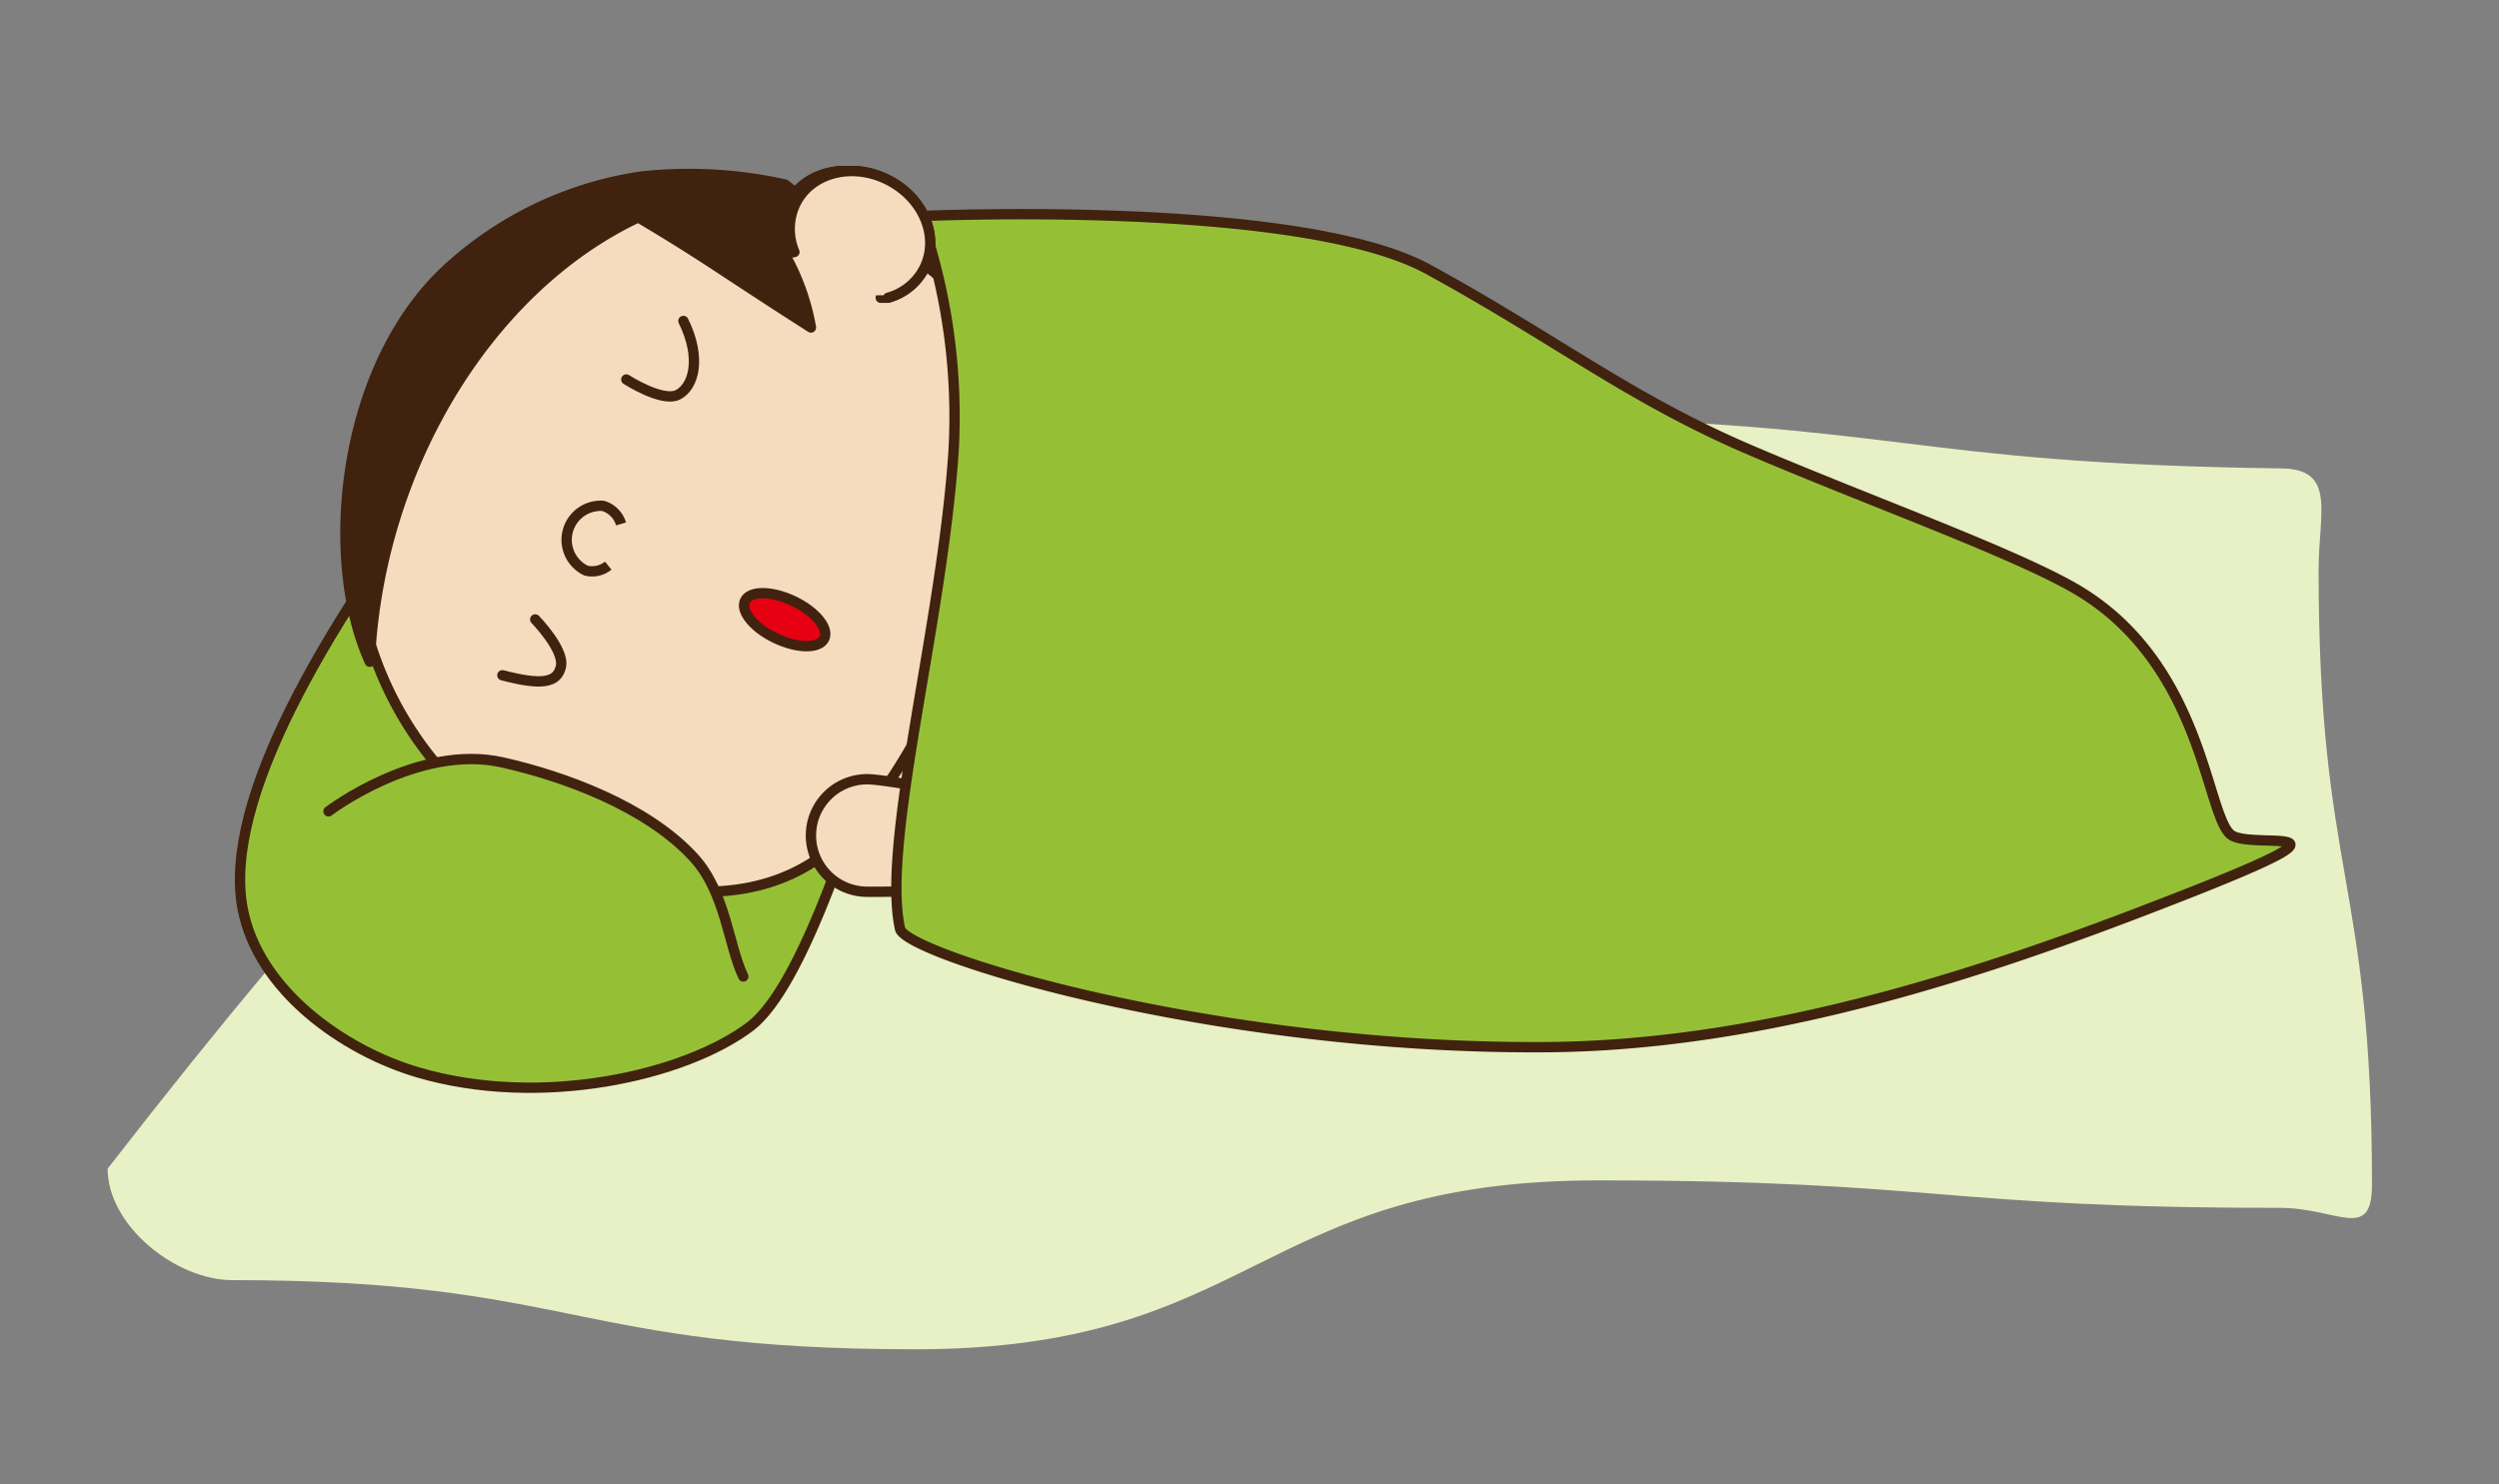 <svg id="レイヤー_1" data-name="レイヤー 1" xmlns="http://www.w3.org/2000/svg" viewBox="0 0 242 143.77"><rect x="0" y="0" width="242" height="143.77" fill="#808080" stroke="none"/><defs><style>.cls-1{fill:#e8f0c5;}.cls-2{fill:#95c036;}.cls-2,.cls-3,.cls-4,.cls-5,.cls-6,.cls-7{stroke:#40220f;}.cls-2,.cls-5,.cls-6,.cls-7{stroke-linecap:round;stroke-linejoin:round;}.cls-3,.cls-7{fill:#f5dcbe;}.cls-3,.cls-4{stroke-miterlimit:10;}.cls-4{fill:#e60012;}.cls-5{fill:none;}.cls-6{fill:#40220f;}</style></defs><title>04.睡眠</title><path class="cls-1" d="M220.8,117c-33.05,0-33.05-2.66-66.1-2.66s-33,16.36-66.1,16.36S55.55,124,22.5,124c-5.5,0-12.08-5.3-12.08-10.8,24.8-31.91,26.66-30.38,51.46-62.29,0-5.5,7.31-6.07,12.81-6.07,36.52.48,36.6-4.94,73.12-4.42s36.46,4.47,73,4.95c5.5,0,3.72,4.3,3.72,9.8,0,29.82,5.17,29.82,5.17,59.64C229.68,120.31,226.3,117,220.8,117Z"/><path class="cls-2" d="M72.65,99.43c-6.34,4.79-20.28,7.94-32.17,4.45-7.26-2.14-15.54-8-17-15.95-3.83-21,40.45-67,40.45-67L94.31,34.75S82.58,91.93,72.65,99.43Z"/><path class="cls-3" d="M82,21.17c7.83,3.72,14.25,9.09,16.11,15.9C100.32,45,97,54.69,92.65,63.79,88.73,72,84.29,80.47,77.73,84.1c-6.94,3.84-16.13,2.51-24.83-1.63A33.94,33.94,0,0,1,82,21.17Z"/><path class="cls-3" d="M58.9,54.79a2.47,2.47,0,0,1-2.15.48A3.3,3.3,0,0,1,58.39,49a2.58,2.58,0,0,1,1.75,1.75"/><path class="cls-2" d="M31.81,78.59S40.48,72,48.65,73.85c5.89,1.32,14,4.24,18.56,9.24,3.06,3.36,3.34,8.54,4.77,11.5"/><ellipse class="cls-4" cx="75.99" cy="60.02" rx="2" ry="4.25" transform="translate(-10.85 102.88) rotate(-64.57)"/><path class="cls-5" d="M60.65,36.76s3.49,2.25,5,1.48,2.33-3.49.53-7.15"/><path class="cls-5" d="M51.83,60s2.85,2.93,2.49,4.56-1.92,1.83-5.67.85"/><path class="cls-3" d="M112.65,83.43c0,3-25.66,2.95-28.67,2.95a5.45,5.45,0,0,1,0-10.9C87,75.48,112.65,80.42,112.65,83.43Z"/><path class="cls-6" d="M74.77,22.72a22.08,22.08,0,0,1,3.76,9c-8.88-5.67-10-6.67-16.72-10.67-14.66,6.92-25.16,24.5-26,43.05-4.56-10-2.73-28.54,7.45-38a35.37,35.37,0,0,1,18.85-9A42.71,42.71,0,0,1,76,17.87C81.58,21.93,74.77,22.72,74.77,22.72Z"/><path class="cls-2" d="M89.15,20.93a59,59,0,0,1,3.19,22.8c-1.12,16.82-7,37.89-5.19,46.2.21,2.42,30.27,11.79,62.83,11.5,19.54-.18,39-6.15,56.17-12.67,25.8-9.82,12.5-6.33,10-7.83s-2.6-16.05-14.5-23.5c-5.65-3.54-20.5-8.84-32.17-13.84s-18.67-10.66-31.17-17.5S89.15,20.93,89.15,20.93Z"/><path class="cls-7" d="M76.23,24.41a5.69,5.69,0,0,1,.13-4.74c1.52-3,5.54-4,9-2.21s5,5.59,3.47,8.57a5.59,5.59,0,0,1-3.54,2.81"/><path class="cls-7" d="M76.33,24.41a5.69,5.69,0,0,1,.13-4.74c1.52-3,5.54-4,9-2.21s5,5.59,3.47,8.57a5.59,5.59,0,0,1-3.54,2.81"/><path class="cls-7" d="M76.43,24.41a5.69,5.69,0,0,1,.13-4.74c1.52-3,5.54-4,9-2.21s5,5.59,3.47,8.57a5.59,5.59,0,0,1-3.54,2.81"/><path class="cls-7" d="M76.53,24.41a5.69,5.69,0,0,1,.13-4.74c1.52-3,5.54-4,9-2.21s5,5.59,3.47,8.57a5.59,5.59,0,0,1-3.54,2.81"/><path class="cls-7" d="M76.63,24.41a5.69,5.69,0,0,1,.13-4.74c1.52-3,5.54-4,9-2.21s5,5.59,3.47,8.57a5.59,5.59,0,0,1-3.54,2.81"/><path class="cls-7" d="M76.73,24.41a5.69,5.69,0,0,1,.13-4.74c1.52-3,5.54-4,9-2.21s5,5.59,3.47,8.57a5.59,5.59,0,0,1-3.54,2.81"/><path class="cls-7" d="M76.83,24.41A5.69,5.69,0,0,1,77,19.67c1.52-3,5.54-4,9-2.21s5,5.59,3.47,8.57a5.59,5.59,0,0,1-3.54,2.81"/><path class="cls-7" d="M76.93,24.41a5.69,5.69,0,0,1,.13-4.74c1.52-3,5.54-4,9-2.21S91,23.05,89.5,26A5.59,5.59,0,0,1,86,28.84"/></svg>